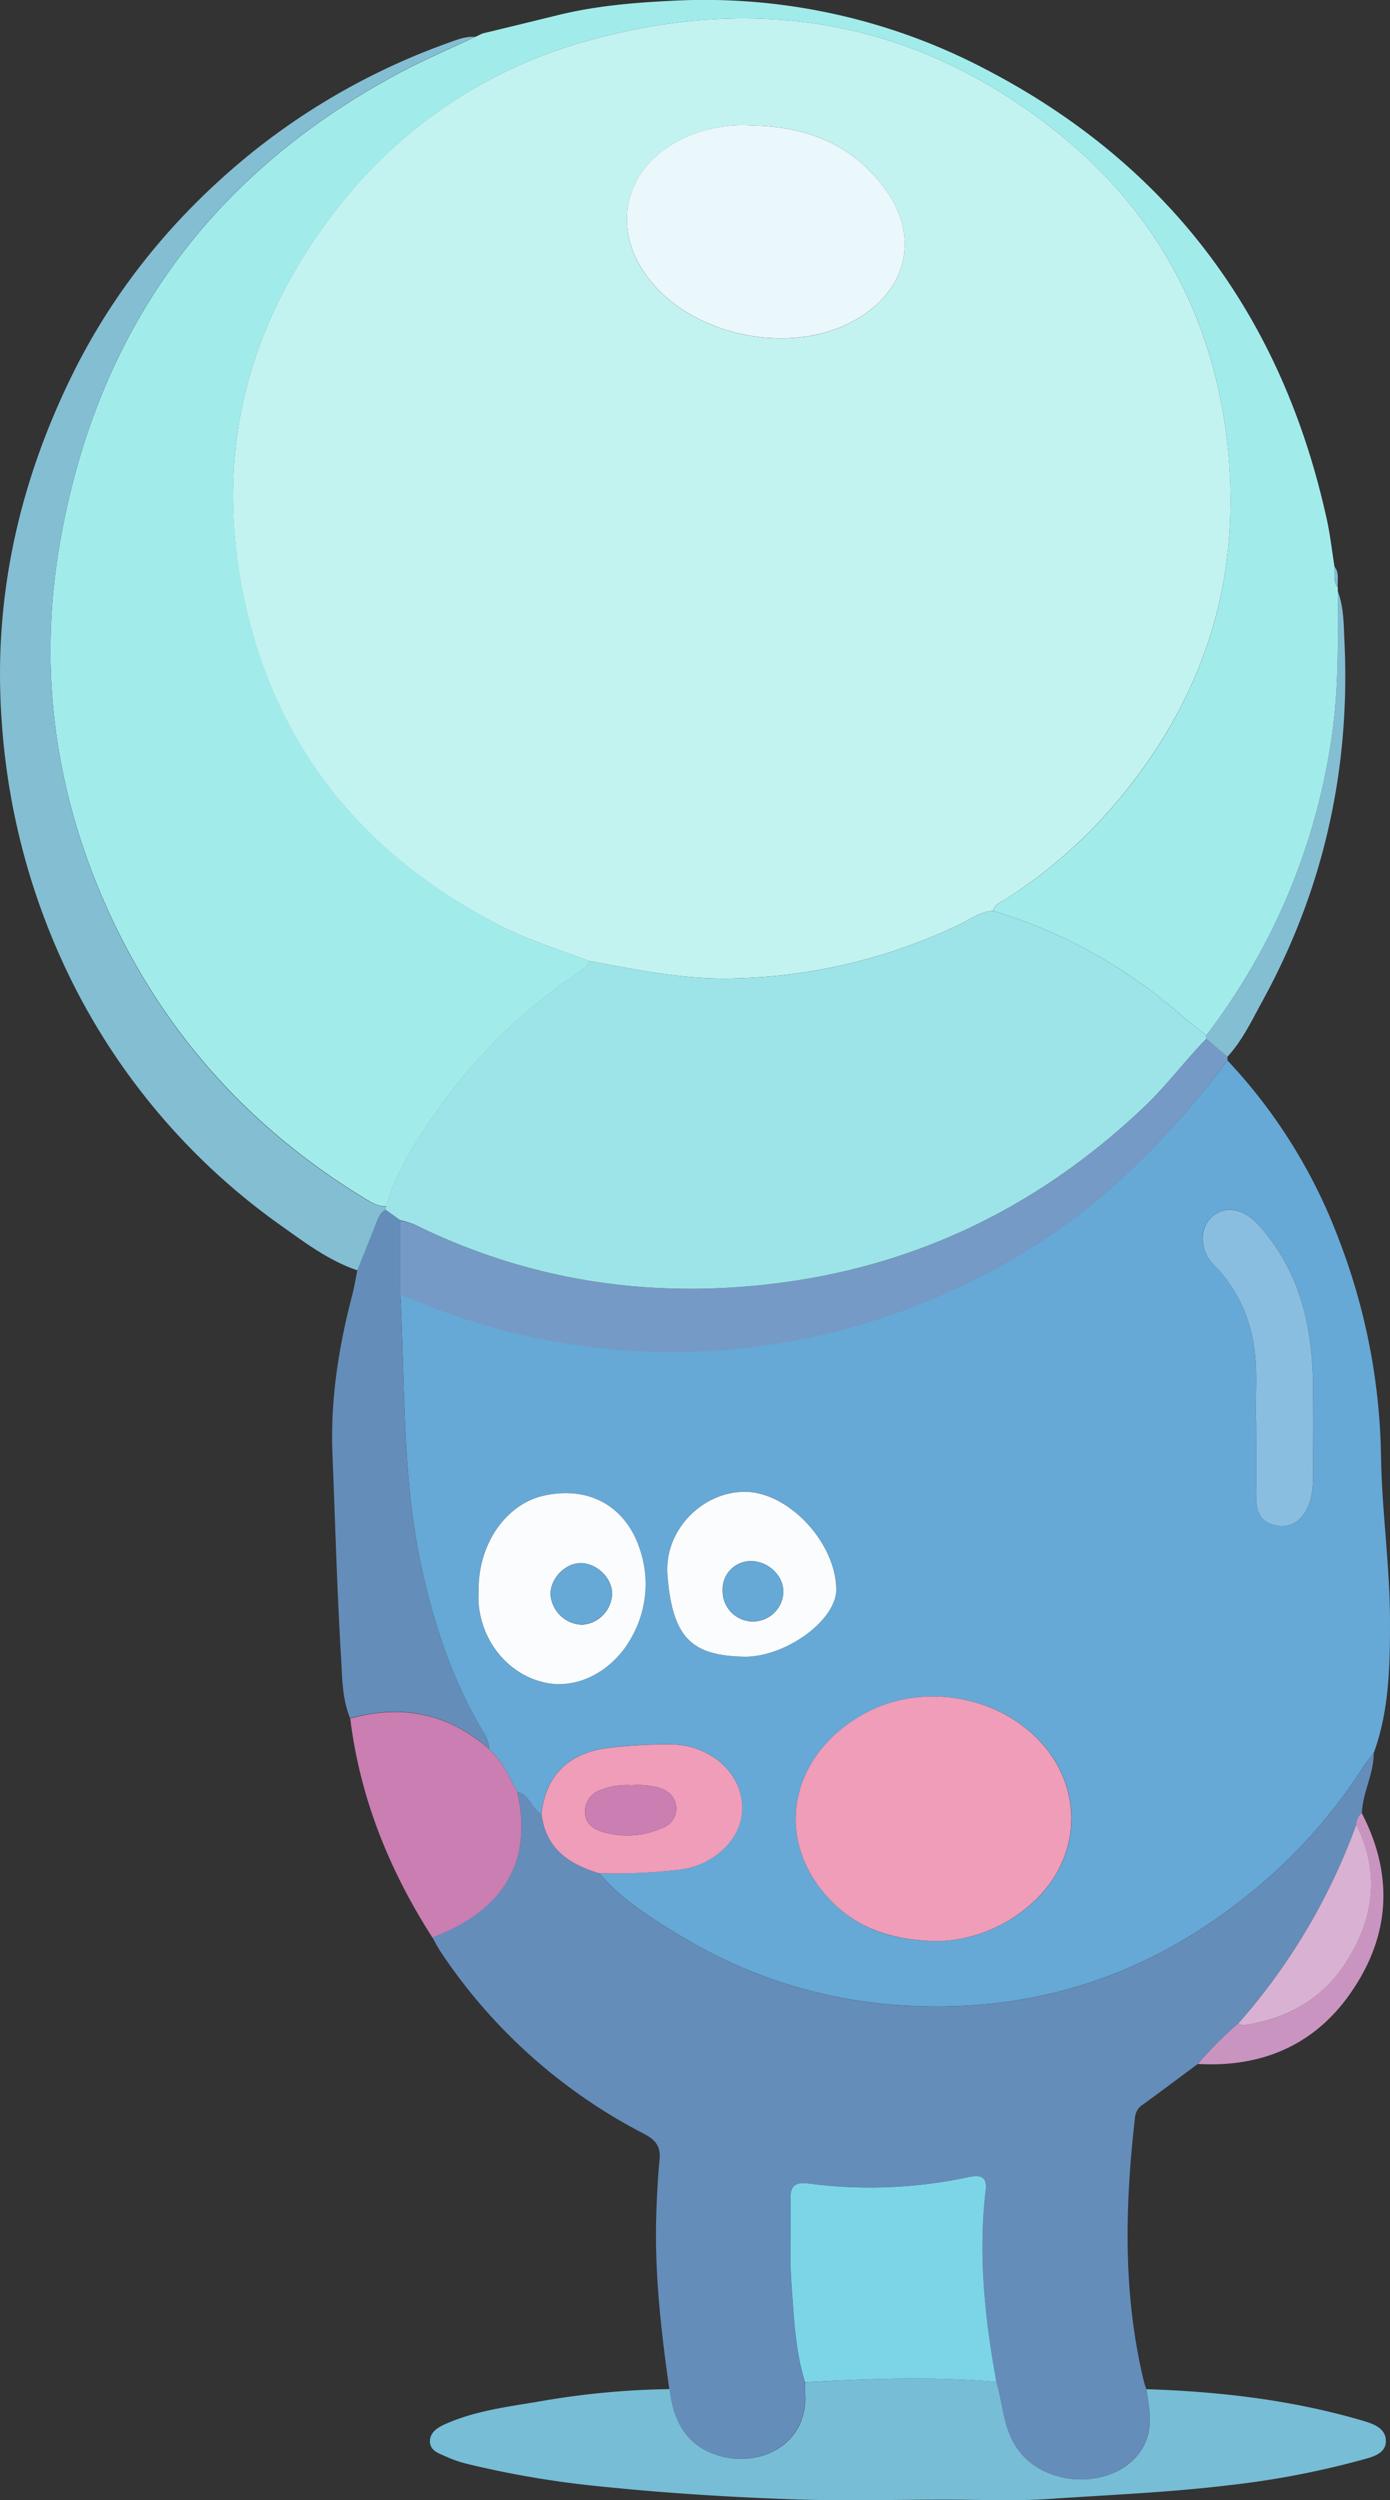 <svg xmlns="http://www.w3.org/2000/svg" viewBox="0 0 354.72 637.67"><rect x="0" y="0" width="354.72" height="637.67" fill="#333333" stroke="none"/><defs><style>.cls-1{fill:#66a8d6;}.cls-2{fill:#a1eceb;}.cls-3{fill:#648dba;}.cls-4{fill:#77bdd6;}.cls-5{fill:#84bed2;}.cls-6{fill:#759ac5;}.cls-7{fill:#ca7eb1;}.cls-8{fill:#ca94c1;}.cls-9{fill:#ef9db8;}.cls-10{fill:#fbfcfd;}.cls-11{fill:#8abee0;}.cls-12{fill:#c2f3f1;}.cls-13{fill:#9de4e8;}.cls-14{fill:#7cd5e7;}.cls-15{fill:#d9b1d2;}.cls-16{fill:#eaf7fb;}</style></defs><g id="Layer_2" data-name="Layer 2"><g id="Layer_1-2" data-name="Layer 1"><path class="cls-1" d="M313.25,270.48a136.56,136.56,0,0,1,28.47,45.78,160.3,160.3,0,0,1,10.71,55.16c.22,14,2.26,27.93,2.29,41.91,0,11.34-.15,22.89-4.17,33.84-.92,1.19-1.93,2.32-2.73,3.58a134.62,134.62,0,0,1-29.88,33c-24.7,19.75-52.76,29.22-84.58,27.9a123.48,123.48,0,0,1-59.88-18c-7.44-4.51-14.86-9.15-20.61-15.9a139.88,139.88,0,0,0,19.84-.83c8.38-.77,15.46-6.72,16.52-13.73,1.44-9.61-7-18.24-18.27-18.29a127.85,127.85,0,0,0-15.77.92c-10.18,1.23-16,7.16-17,16.8-2.59-1.28-3.06-4.92-6.2-5.58-1.75-3.06-3-6.42-5.42-9.06-.25-.28-.5-.57-.76-.85l-.94-1a9.4,9.4,0,0,0-1.69-4.6c-7.64-12.82-12.32-26.86-15.51-41.27-5.09-23-4.28-46.63-5.51-70,1,.34,2,.62,3,1a170.18,170.18,0,0,0,127.76,2c20.58-8,39.21-19.13,55.23-34.5A227.59,227.59,0,0,0,313.25,270.48ZM239.48,495.11a37.34,37.34,0,0,0,24-9.79c12.51-11.19,13.3-29.14,1.86-41.26-11.07-11.71-29.94-14.8-44.21-7.24C201,447.48,197,470,212.64,485.39,219.52,492.15,228.21,495,239.48,495.11ZM122.15,405.54c0,1.21-.1,2.42,0,3.62.92,10.08,8,18.3,17.39,20.09,8.26,1.59,17.25-3.31,21.84-12.06a27.51,27.51,0,0,0,2.2-21.06c-3.38-11.68-12.92-17.27-24.78-14.65C129.11,383.62,122.08,393.71,122.15,405.54Zm68,17c10.66-.06,23.34-9.44,23.25-17.21-.14-12-12.35-24.93-23.47-24.84-10.82.09-20.48,9.88-19.59,21.23C171.63,418.14,176.81,422.3,190.15,422.55Zm130.42-59.64c0,7,.06,12.31,0,17.6-.06,4,.32,7.73,5.27,8.58,4.12.71,7.29-1.77,8.61-6.8a21.87,21.87,0,0,0,.6-5.36c.07-8,.13-16,0-24-.21-15-3.42-28.93-13.89-40.48-3.72-4.1-8.3-5.21-11.8-2.12s-3.22,8.58.51,12.36a36.46,36.46,0,0,1,9.85,18.95C321.27,349.3,320.16,357,320.57,362.91Z"/><path class="cls-2" d="M341.41,149.91a8.42,8.42,0,0,0,0,.87c0,12.65.28,25.27-1.67,37.88a163.16,163.16,0,0,1-31.9,75.4c-2.22-1.77-4.51-3.48-6.66-5.35a128.88,128.88,0,0,0-47.74-26.39c.32-1.55,1.68-2,2.82-2.72A125.39,125.39,0,0,0,287.12,202c20.66-25.65,29.61-54.92,26.21-87.7C310,81.65,295.54,54.47,270.09,34,234.53,5.43,194-1.79,150.32,10.3A121.37,121.37,0,0,0,86.5,52.67c-22.39,28.24-31.42,60.18-25,95.78,7.14,39.81,29.6,68.52,65.28,87.2,7.52,3.94,15.57,6.45,23.45,9.43-.23,1.55-1.52,2.19-2.62,2.94a137.76,137.76,0,0,0-36.18,35.51c-5.21,7.53-10.35,15.15-12.88,24.14-2.08.06-3.8-1-5.46-2-27.48-16.74-48.75-39.35-63-68.2C14.71,206.32,9.36,173.23,15.21,139c9.26-54.13,38.2-94.54,86.86-120.45,6.23-3.32,12.75-6.09,19.15-9.11l0,0,1.92-.9C129.54,7,136,5.43,142.4,3.85,152,1.5,161.65.68,171.48.2A154.34,154.34,0,0,1,251,17.39C297.9,41.6,326.86,80.07,338.4,131.62c1,4.25,1.46,8.61,2.16,12.92C340.67,146.36,340.11,148.28,341.41,149.91Z"/><path class="cls-3" d="M152.87,477.77c5.75,6.75,13.17,11.39,20.61,15.9a123.48,123.48,0,0,0,59.88,18c31.82,1.32,59.88-8.15,84.58-27.9a134.62,134.62,0,0,0,29.88-33c.8-1.26,1.81-2.39,2.73-3.58.05,5.31-2.84,10-3,15.29a3.84,3.84,0,0,0-1.42,2.94A157.75,157.75,0,0,1,316,516.08a92.62,92.62,0,0,0-10.33,10.35c-4.6,3.41-9.18,6.84-13.81,10.22a4.41,4.41,0,0,0-2.19,3.2c-2.59,22.57-3.17,45.06,2.2,67.37.17.73.44,1.44.67,2.16.71,5,1.88,10.07-.93,14.92-6.09,10.55-24.2,10.84-31.75.64-3.89-5.24-3.88-11.56-5.62-17.4-2.94-16.19-4.68-32.44-2.73-48.9.45-3.75-1.66-3.93-4.45-3.33a120.29,120.29,0,0,1-40.84,1.61c-3.36-.43-4.63.69-4.53,4.13.21,7.22-.27,14.49.28,21.68.64,8.35.91,16.8,3.45,24.9,0,.9,0,1.81,0,2.7.86,13.32-11.8,19.3-22.52,15.84-8-2.6-11.19-9-12.1-16.83-2.07-14.63-3.77-29.28-3.33-44.09.15-4.82.38-9.64.85-14.43.33-3.39-1.08-5.07-4-6.59A138.5,138.5,0,0,1,112.57,498c-.84-1.24-1.51-2.6-2.25-3.91,18.25-6.81,25.65-19.44,21.69-37.07,3.14.66,3.61,4.3,6.2,5.57C139.23,471.42,145.14,475.47,152.87,477.77Z"/><path class="cls-4" d="M254.26,607.54c1.74,5.84,1.73,12.16,5.62,17.4,7.55,10.2,25.66,9.91,31.75-.64,2.81-4.85,1.64-9.88.93-14.92,18.42.59,36.62,2.68,54.39,7.8,2.91.84,6.55,1.82,6.71,5.18.18,3.67-3.8,4.39-6.54,5.16A222.78,222.78,0,0,1,312.53,634c-14.8,1.75-29.68,2.35-44.53,3.36-8.86.61-17.8.19-26.71.2-13.14,0-26.29.37-39.41-.1-16.22-.58-32.43-1.6-48.61-3.27a245.78,245.78,0,0,1-33.81-5.7,31,31,0,0,1-5.55-1.88c-1.88-.84-4.35-1.57-4.19-4.16.15-2.32,2.27-3.45,4.23-4.31,7.83-3.41,16.29-4.35,24.57-5.78a207.08,207.08,0,0,1,32.33-3c.91,7.85,4.07,14.23,12.1,16.83,10.72,3.46,23.38-2.52,22.52-15.84-.06-.89,0-1.8,0-2.7C221.72,606.71,238,606,254.26,607.54Z"/><path class="cls-5" d="M121.22,9.4c-6.4,3-12.92,5.79-19.15,9.11C53.41,44.42,24.47,84.83,15.21,139c-5.85,34.27-.5,67.36,14.86,98.54,14.23,28.85,35.5,51.46,63,68.2,1.66,1,3.38,2,5.46,2,0,.3,0,.6-.05.9-1.59.83-2,2.42-2.64,3.93-1.51,3.83-3,7.64-4.57,11.46C84,321.6,77.91,317,71.83,312.68a168.19,168.19,0,0,1-53.8-63,175.25,175.25,0,0,1-17.54-65c-2.37-31.09,4-60.29,17.42-88C29,73.8,44.83,54.56,64.64,38.63A173.3,173.3,0,0,1,114.21,11C116.47,10.19,118.72,9.24,121.22,9.4Z"/><path class="cls-6" d="M313.25,270.48a227.59,227.59,0,0,1-25.1,28.36c-16,15.37-34.65,26.48-55.23,34.5a170.18,170.18,0,0,1-127.76-2c-1-.41-2-.69-3-1l0-19A24.09,24.09,0,0,1,106,312.4c28.24,13.87,58.05,18.65,89.2,15.26,37.43-4.06,69.57-19.5,96.82-45.39,5.69-5.4,10.35-11.72,15.81-17.33l5.4,4.61Z"/><path class="cls-3" d="M102.15,311.23l0,19c1.23,23.39.42,47,5.51,70,3.19,14.41,7.87,28.45,15.51,41.27a9.4,9.4,0,0,1,1.69,4.6c-10.4-9.11-22.28-11.55-35.51-7.84-2.18-5.28-2-11-2.37-16.46-1-17-1.46-34-2.14-51.05-.54-13.69,1.55-27.05,5-40.25.57-2.17.93-4.41,1.38-6.61,1.52-3.82,3.06-7.63,4.57-11.46.59-1.51,1.05-3.1,2.64-3.93Z"/><path class="cls-7" d="M89.38,438.33c13.23-3.71,25.11-1.27,35.51,7.84l.94,1c.26.28.51.57.76.85,2.43,2.64,3.67,6,5.42,9.06,4,17.63-3.44,30.26-21.69,37.07C99.33,477,91.88,458.61,89.38,438.33Z"/><path class="cls-5" d="M313.22,269.55l-5.4-4.61c0-.29,0-.58,0-.88a163.16,163.16,0,0,0,31.9-75.4c1.95-12.61,1.65-25.23,1.67-37.88,1.57,4.14,1.51,8.57,1.71,12.84,1.52,32.36-5.2,62.93-20.78,91.42C319.59,260,317.15,265.28,313.22,269.55Z"/><path class="cls-8" d="M305.69,526.43A92.62,92.62,0,0,1,316,516.08a2.43,2.43,0,0,0,2.1.37c10.65-1.64,19.34-6.71,25.2-15.69,7.25-11.12,9-23,2.8-35.36a3.84,3.84,0,0,1,1.42-2.94c8,15.44,7.34,30.68-2.26,45C336,521.38,322.37,527.37,305.69,526.43Z"/><path class="cls-5" d="M341.41,149.91c-1.3-1.63-.74-3.55-.85-5.37C341.89,146.17,341.21,148.11,341.41,149.91Z"/><path class="cls-5" d="M123.1,8.52l-1.92.9Z"/><path class="cls-9" d="M239.48,495.11c-11.27-.16-20-3-26.84-9.72C197,470,201,447.48,221.09,436.82c14.27-7.56,33.14-4.47,44.21,7.24,11.44,12.12,10.65,30.07-1.86,41.26A37.34,37.34,0,0,1,239.48,495.11Z"/><path class="cls-10" d="M122.15,405.54c-.07-11.83,7-21.92,16.66-24.06,11.86-2.62,21.4,3,24.78,14.65a27.51,27.51,0,0,1-2.2,21.06c-4.59,8.75-13.58,13.65-21.84,12.06-9.35-1.79-16.47-10-17.39-20.09C122.05,408,122.15,406.75,122.15,405.54Zm34.06.82c-.09-4-4-7.7-8.07-7.67s-7.78,4.1-7.65,8.07a8.33,8.33,0,0,0,8.08,7.64A8.17,8.17,0,0,0,156.21,406.36Z"/><path class="cls-10" d="M190.15,422.55c-13.34-.25-18.52-4.41-19.81-20.82-.89-11.35,8.77-21.14,19.59-21.23,11.12-.09,23.33,12.83,23.47,24.84C213.49,413.11,200.81,422.49,190.15,422.55Zm1.61-24.38a7.17,7.17,0,0,0-7.35,7.38,7.75,7.75,0,0,0,15.5.54C200,402,196.18,398.24,191.76,398.17Z"/><path class="cls-11" d="M320.57,362.91c-.41-5.92.7-13.61-.85-21.27a36.46,36.46,0,0,0-9.85-18.95c-3.73-3.78-3.93-9.33-.51-12.36s8.08-2,11.8,2.12c10.47,11.55,13.68,25.49,13.89,40.48.11,8,.05,16,0,24a21.87,21.87,0,0,1-.6,5.36c-1.32,5-4.49,7.51-8.61,6.8-4.95-.85-5.33-4.55-5.27-8.58C320.63,375.22,320.57,369.94,320.57,362.91Z"/><path class="cls-9" d="M152.87,477.77c-7.73-2.3-13.64-6.35-14.66-15.14,1-9.63,6.8-15.56,17-16.79a127.85,127.85,0,0,1,15.77-.92c11.24.05,19.71,8.68,18.27,18.29-1.06,7-8.14,13-16.52,13.73A139.88,139.88,0,0,1,152.87,477.77Zm8.37-22.44a18.16,18.16,0,0,0-8.06,1.27,5.68,5.68,0,0,0-3.88,5.56c0,2.57,1.72,4.17,4,4.92a21.82,21.82,0,0,0,15.87-.91,5.17,5.17,0,0,0,3.41-5.38c-.28-2.4-1.9-4-4.28-4.77A20.23,20.23,0,0,0,161.24,455.33Z"/><path class="cls-3" d="M126.59,448c-.25-.28-.5-.57-.76-.85C126.09,447.43,126.34,447.72,126.59,448Z"/><path class="cls-12" d="M150.19,245.08c-7.88-3-15.93-5.49-23.45-9.43C91.06,217,68.6,188.26,61.46,148.45c-6.38-35.6,2.65-67.54,25-95.78A121.37,121.37,0,0,1,150.32,10.3C194-1.79,234.53,5.43,270.09,34c25.45,20.46,39.87,47.64,43.24,80.25,3.4,32.78-5.55,62.05-26.21,87.7a125.39,125.39,0,0,1-30.87,27.64c-1.14.71-2.5,1.17-2.82,2.72-3.32.16-5.87,2.22-8.7,3.56a141.15,141.15,0,0,1-58.4,13.71C174.06,249.79,162.15,247.27,150.19,245.08ZM191.87,32a35.59,35.59,0,0,0-14.31,2c-19,6.8-23.43,26-9.25,40.23,11.8,11.87,33.32,15.72,48.31,8.27,13.81-6.86,18.84-20.74,9.54-33.84C217.76,36.79,205.84,32.22,191.87,32Z"/><path class="cls-13" d="M150.19,245.08c12,2.19,23.87,4.71,36.14,4.51a141.15,141.15,0,0,0,58.4-13.71c2.83-1.34,5.38-3.4,8.7-3.56a128.88,128.88,0,0,1,47.74,26.39c2.15,1.87,4.44,3.58,6.66,5.35,0,.3,0,.59,0,.88-5.46,5.61-10.12,11.93-15.81,17.33-27.25,25.89-59.39,41.33-96.82,45.39-31.15,3.39-61-1.39-89.2-15.26a24.09,24.09,0,0,0-3.84-1.17l-3.69-2.66c0-.3,0-.6.05-.9,2.53-9,7.67-16.61,12.88-24.14A137.76,137.76,0,0,1,147.57,248C148.67,247.27,150,246.63,150.19,245.08Z"/><path class="cls-14" d="M254.26,607.54c-16.27-1.52-32.54-.83-48.81.09-2.55-8.1-2.82-16.55-3.46-24.9-.55-7.19-.07-14.46-.28-21.68-.1-3.44,1.17-4.56,4.53-4.13a120.29,120.29,0,0,0,40.84-1.61c2.79-.6,4.9-.42,4.45,3.33C249.58,575.1,251.32,591.35,254.26,607.54Z"/><path class="cls-15" d="M346.12,465.4c6.18,12.35,4.45,24.24-2.8,35.36-5.86,9-14.55,14-25.2,15.69a2.43,2.43,0,0,1-2.1-.37A157.75,157.75,0,0,0,346.12,465.4Z"/><path class="cls-1" d="M156.21,406.36a8.17,8.17,0,0,1-7.64,8,8.33,8.33,0,0,1-8.08-7.64c-.13-4,3.73-8,7.65-8.07S156.12,402.4,156.21,406.36Z"/><path class="cls-1" d="M191.76,398.17c4.42.07,8.28,3.82,8.15,7.92a7.75,7.75,0,0,1-15.5-.54A7.17,7.17,0,0,1,191.76,398.17Z"/><path class="cls-7" d="M161.24,455.33a20.23,20.23,0,0,1,7.07.69c2.38.81,4,2.37,4.28,4.77a5.17,5.17,0,0,1-3.41,5.38,21.82,21.82,0,0,1-15.87.91c-2.29-.75-4-2.35-4-4.92a5.68,5.68,0,0,1,3.88-5.56A18.16,18.16,0,0,1,161.24,455.33Z"/><path class="cls-16" d="M191.87,32c14,.24,25.89,4.81,34.29,16.64,9.3,13.1,4.27,27-9.54,33.84-15,7.45-36.51,3.6-48.31-8.27-14.18-14.27-9.76-33.43,9.25-40.23A35.59,35.59,0,0,1,191.87,32Z"/></g></g></svg>